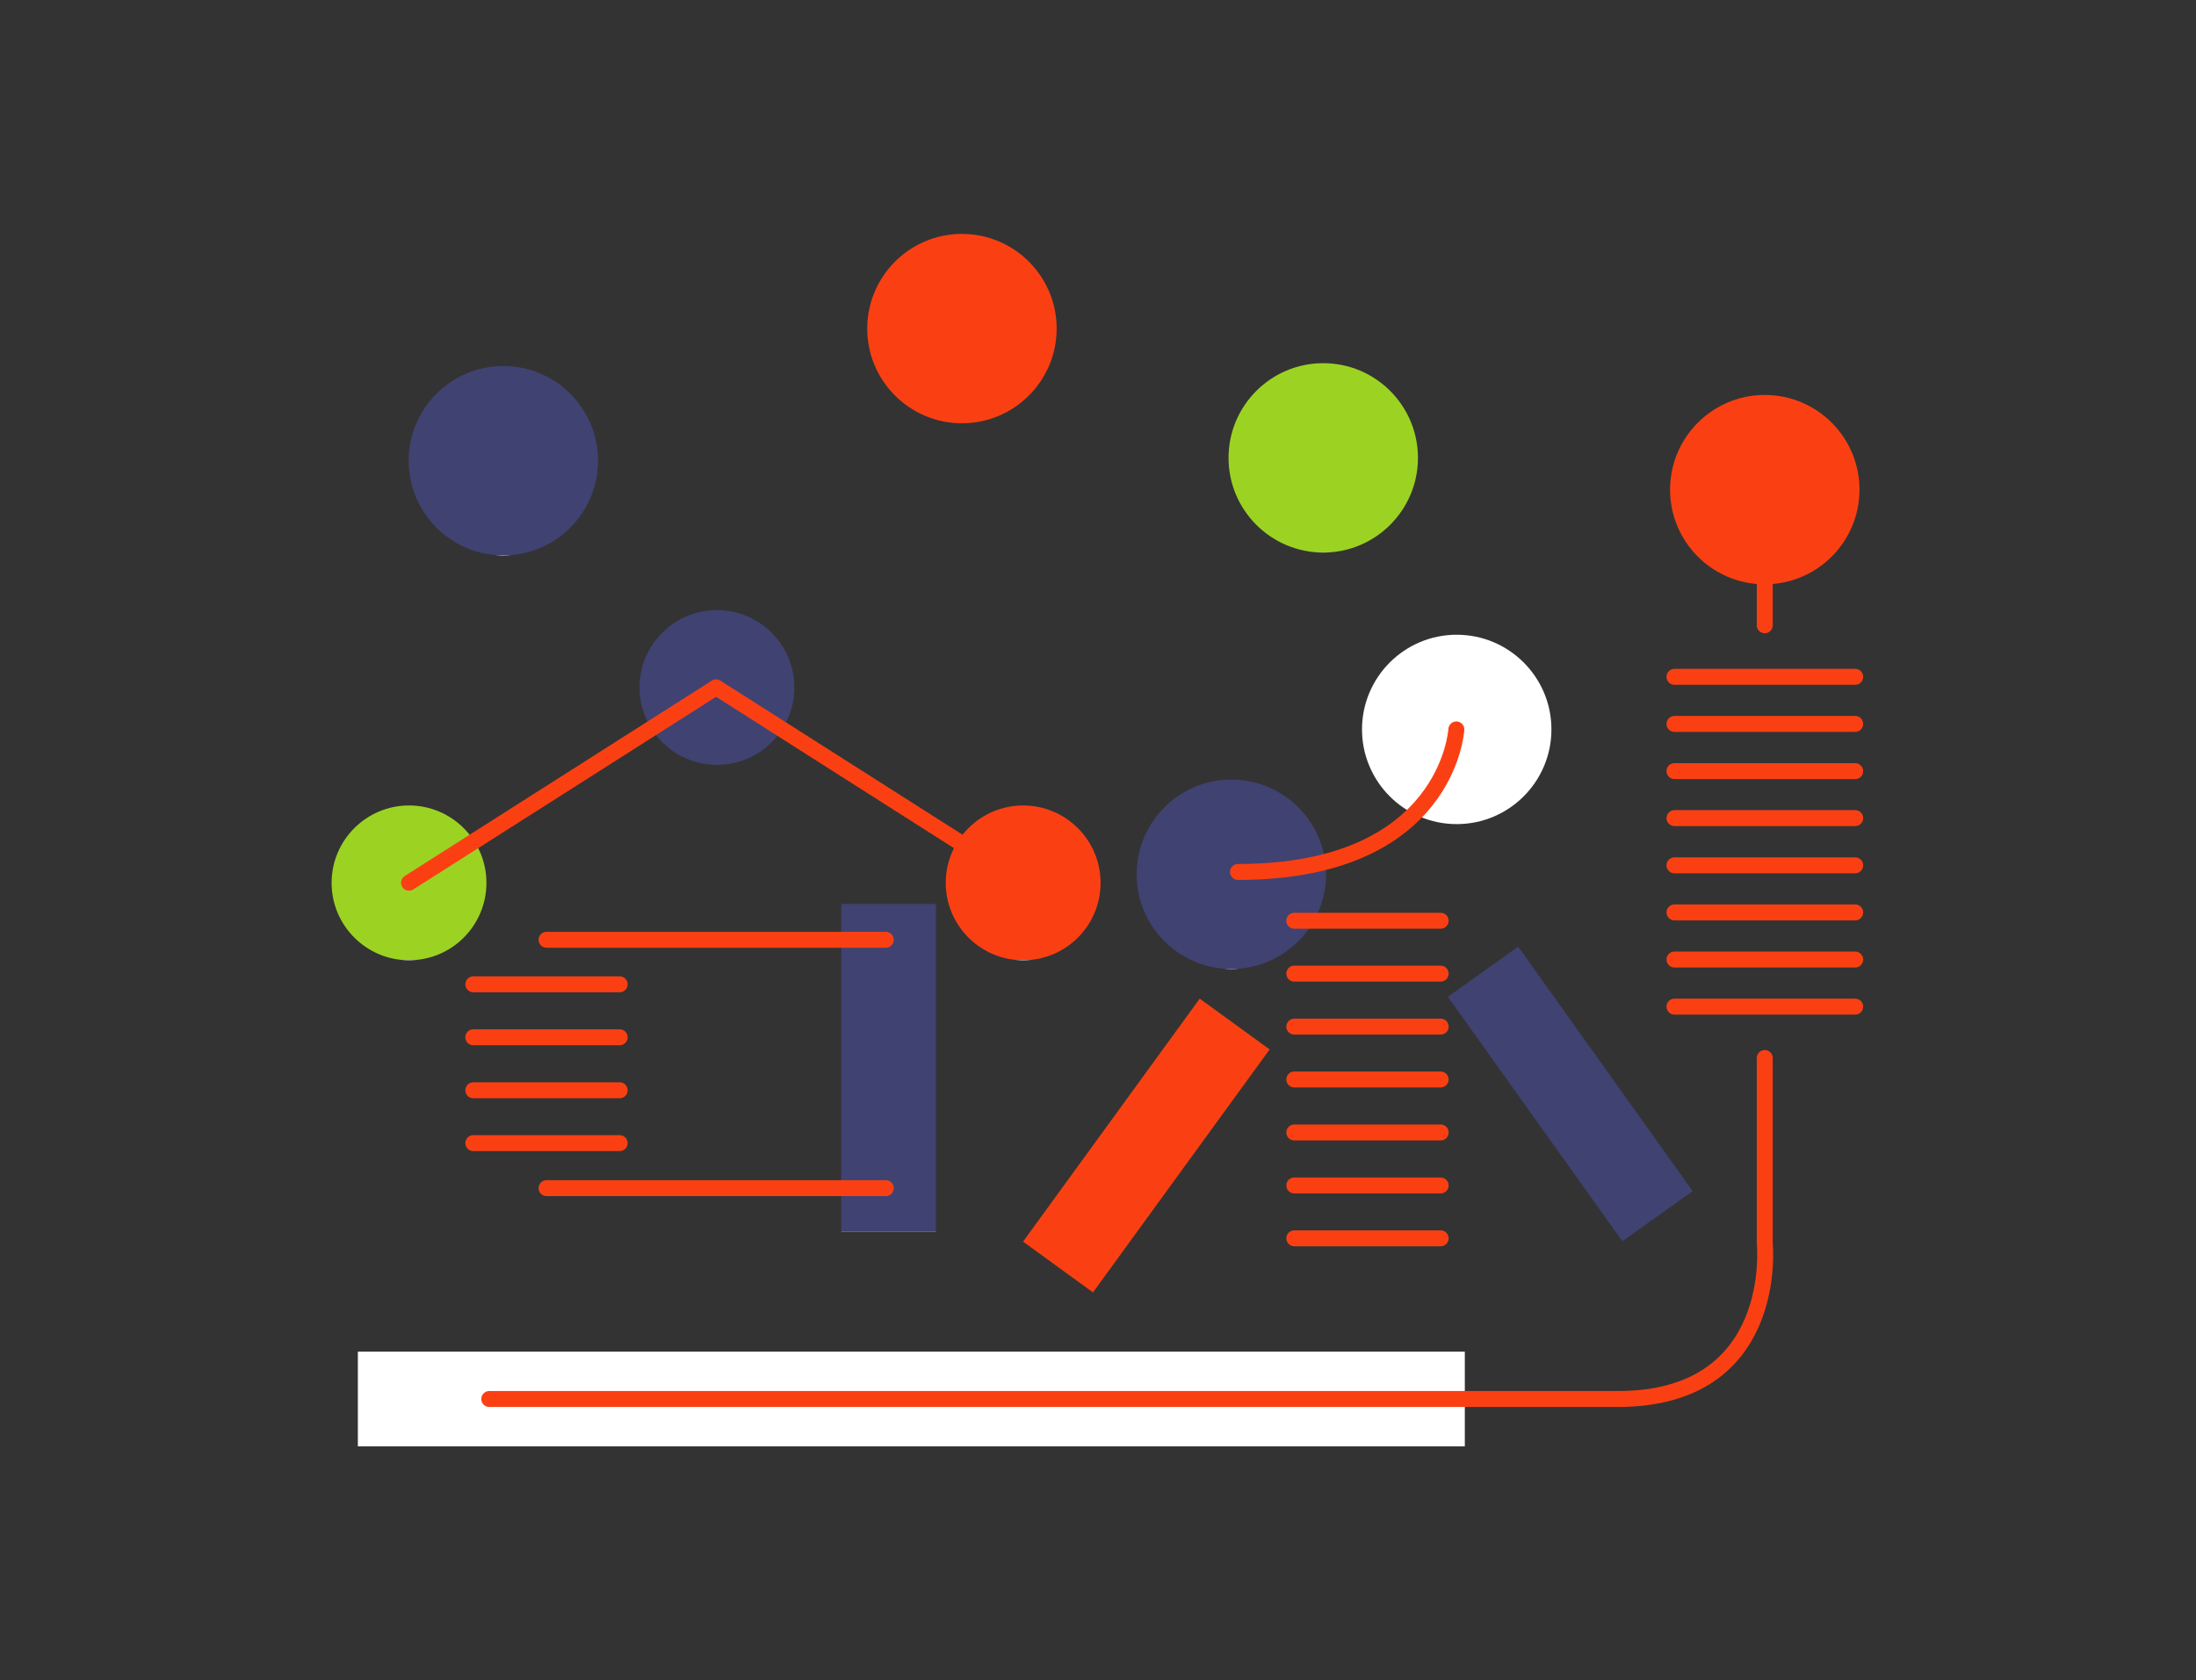 <?xml version="1.0" encoding="UTF-8"?>
<svg id="bot12" xmlns="http://www.w3.org/2000/svg" viewBox="0 0 179 137">
  <rect x="0" y="0" width="179" height="137" fill="#333333" stroke="none"/>
  <defs>
    <style>
      .stroke-width {
        stroke-width: 1.3px;
      }

      .stroke-color-1 {
        stroke: #fa4013;
      }

      .stroke-color-2 {
        stroke: #9cd323;
      }

      .stroke-color-3 {
        stroke:#404272;
      }

      .stroke-color-4 {
        stroke: #ffffff;
      }      
    </style>
    <linearGradient id="color-1" gradientTransform="rotate(90)">
      <stop offset="0%" stop-color="#fa4013" />
      <stop offset="100%" stop-color="#fa4013" />
      <stop offset="100%" stop-color="white" />
    </linearGradient>
    <linearGradient id="color-2" gradientTransform="rotate(90)">
      <stop offset="0%" stop-color="#9cd323" />
      <stop offset="100%" stop-color="#9cd323" />
      <stop offset="100%" stop-color="white" />
    </linearGradient>
    <linearGradient id="color-3" gradientTransform="rotate(90)">
      <stop offset="0%" stop-color="#404272" />
      <stop offset="100%" stop-color="#404272" />
      <stop offset="100%" stop-color="white" />
    </linearGradient>   
    <linearGradient id="color-4" gradientTransform="rotate(90)">
      <stop offset="0%" stop-color="#ffffff" />
      <stop offset="100%" stop-color="#ffffff" />
      <stop offset="100%" stop-color="white" />
    </linearGradient>  
  </defs>
  <path class="color-4" d="m29.17,110.2v7.72h90.23v-7.72H29.17Z" fill="url(#color-4)"/>
  <path stroke-linejoin="round" stroke-linecap="round" class="stroke-width stroke-color-1" d="m151.22,55.18h-14.73" fill="none"/>
  <path stroke-linejoin="round" stroke-linecap="round" class="stroke-width stroke-color-1" d="m151.22,59.02h-14.73" fill="none"/>
  <path stroke-linejoin="round" stroke-linecap="round" class="stroke-width stroke-color-1" d="m151.22,62.87h-14.73" fill="none"/>
  <path stroke-linejoin="round" stroke-linecap="round" class="stroke-width stroke-color-1" d="m151.22,66.7h-14.73" fill="none"/>
  <path stroke-linejoin="round" stroke-linecap="round" class="stroke-width stroke-color-1" d="m151.22,70.55h-14.73" fill="none"/>
  <path stroke-linejoin="round" stroke-linecap="round" class="stroke-width stroke-color-1" d="m151.22,74.39h-14.73" fill="none"/>
  <path stroke-linejoin="round" stroke-linecap="round" class="stroke-width stroke-color-1" d="m151.22,78.23h-14.73" fill="none"/>
  <path stroke-linejoin="round" stroke-linecap="round" class="stroke-width stroke-color-1" d="m151.22,82.07h-14.73" fill="none"/>
  <path class="color-1" d="m143.85,47.64c4.26,0,7.72-3.46,7.72-7.72s-3.46-7.72-7.72-7.72-7.72,3.46-7.72,7.72,3.46,7.72,7.72,7.72Z" fill="url(#color-1)"/>
  <path stroke-linejoin="round" stroke-linecap="round" class="stroke-width stroke-color-1" d="m143.85,39.92v11.06" fill="none"/>
  <path stroke-linejoin="round" stroke-linecap="round" class="stroke-width stroke-color-1" d="m143.85,86.26v15.15s1.29,12.65-11.97,12.65H39.88" fill="none"/>
  <path class="color-1" d="m78.41,34.51c4.26,0,7.72-3.46,7.72-7.72s-3.46-7.72-7.72-7.72-7.72,3.46-7.72,7.72,3.46,7.72,7.72,7.72Z" fill="url(#color-1)"/>
  <path class="color-3" d="m41.03,45.28c4.26,0,7.72-3.46,7.72-7.72s-3.46-7.72-7.72-7.72-7.72,3.46-7.72,7.72,3.46,7.72,7.72,7.72Z" fill="url(#color-3)"/>
  <path class="color-2" d="m107.86,45.05c4.26,0,7.72-3.46,7.72-7.72s-3.46-7.72-7.72-7.72-7.72,3.46-7.72,7.72,3.46,7.72,7.72,7.72Z" fill="url(#color-2)"/>
  <path class="color-3" d="m100.37,79c4.26,0,7.72-3.46,7.72-7.72s-3.46-7.72-7.72-7.72-7.72,3.46-7.72,7.72,3.46,7.72,7.72,7.72Z" fill="url(#color-3)"/>
  <path class="color-4" d="m118.74,67.19c4.26,0,7.72-3.46,7.72-7.72s-3.46-7.72-7.72-7.72-7.72,3.46-7.72,7.72,3.46,7.72,7.72,7.72Z" fill="url(#color-4)"/>
  <path stroke-linejoin="round" stroke-linecap="round" class="stroke-width stroke-color-1" d="m118.71,59.47s-.65,11.62-17.8,11.62" fill="none"/>
  <path class="color-1" d="m103.49,85.56l-5.7-4.14-14.4,19.81,5.7,4.14,14.4-19.81Z" fill="url(#color-1)"/>
  <path class="color-3" d="m132.24,101.2l5.73-4.09-14.22-19.93-5.73,4.09,14.22,19.93Z" fill="url(#color-3)"/>
  <path stroke-linejoin="round" stroke-linecap="round" class="stroke-width stroke-color-1" d="m105.5,75.07h11.93" fill="none"/>
  <path stroke-linejoin="round" stroke-linecap="round" class="stroke-width stroke-color-1" d="m105.5,79.38h11.93" fill="none"/>
  <path stroke-linejoin="round" stroke-linecap="round" class="stroke-width stroke-color-1" d="m105.5,83.7h11.93" fill="none"/>
  <path stroke-linejoin="round" stroke-linecap="round" class="stroke-width stroke-color-1" d="m105.5,88.01h11.93" fill="none"/>
  <path stroke-linejoin="round" stroke-linecap="round" class="stroke-width stroke-color-1" d="m105.5,92.33h11.93" fill="none"/>
  <path stroke-linejoin="round" stroke-linecap="round" class="stroke-width stroke-color-1" d="m105.5,96.65h11.93" fill="none"/>
  <path stroke-linejoin="round" stroke-linecap="round" class="stroke-width stroke-color-1" d="m105.5,100.96h11.93" fill="none"/>
  <path class="color-3" d="m76.29,73.7h-7.72v26.7h7.72v-26.7Z" fill="url(#color-3)"/>
  <path stroke-linejoin="round" stroke-linecap="round" class="stroke-width stroke-color-1" d="m72.2,76.62h-27.65" fill="none"/>
  <path stroke-linejoin="round" stroke-linecap="round" class="stroke-width stroke-color-1" d="m72.2,96.87h-27.65" fill="none"/>
  <path stroke-linejoin="round" stroke-linecap="round" class="stroke-width stroke-color-1" d="m38.58,80.25h11.93" fill="none"/>
  <path stroke-linejoin="round" stroke-linecap="round" class="stroke-width stroke-color-1" d="m38.58,84.57h11.93" fill="none"/>
  <path stroke-linejoin="round" stroke-linecap="round" class="stroke-width stroke-color-1" d="m38.58,88.89h11.93" fill="none"/>
  <path stroke-linejoin="round" stroke-linecap="round" class="stroke-width stroke-color-1" d="m38.58,93.2h11.93" fill="none"/>
  <path class="color-1" d="m83.4,78.29c3.49,0,6.31-2.83,6.31-6.31s-2.83-6.31-6.31-6.31-6.31,2.83-6.31,6.31,2.83,6.31,6.31,6.31Z" fill="url(#color-1)"/>
  <path class="color-3" d="m58.44,62.36c3.49,0,6.31-2.83,6.31-6.31s-2.83-6.31-6.31-6.31-6.31,2.83-6.31,6.31,2.83,6.31,6.31,6.31Z" fill="url(#color-3)"/>
  <path class="color-2" d="m33.34,78.29c3.49,0,6.31-2.83,6.31-6.31s-2.83-6.31-6.31-6.31-6.31,2.83-6.31,6.31,2.83,6.31,6.31,6.31Z" fill="url(#color-2)"/>
  <path stroke-linejoin="round" stroke-linecap="round" class="stroke-width stroke-color-1" d="m83.4,71.97l-25.03-15.93-25.03,15.93,25.03-15.93" fill="none"/>
</svg>